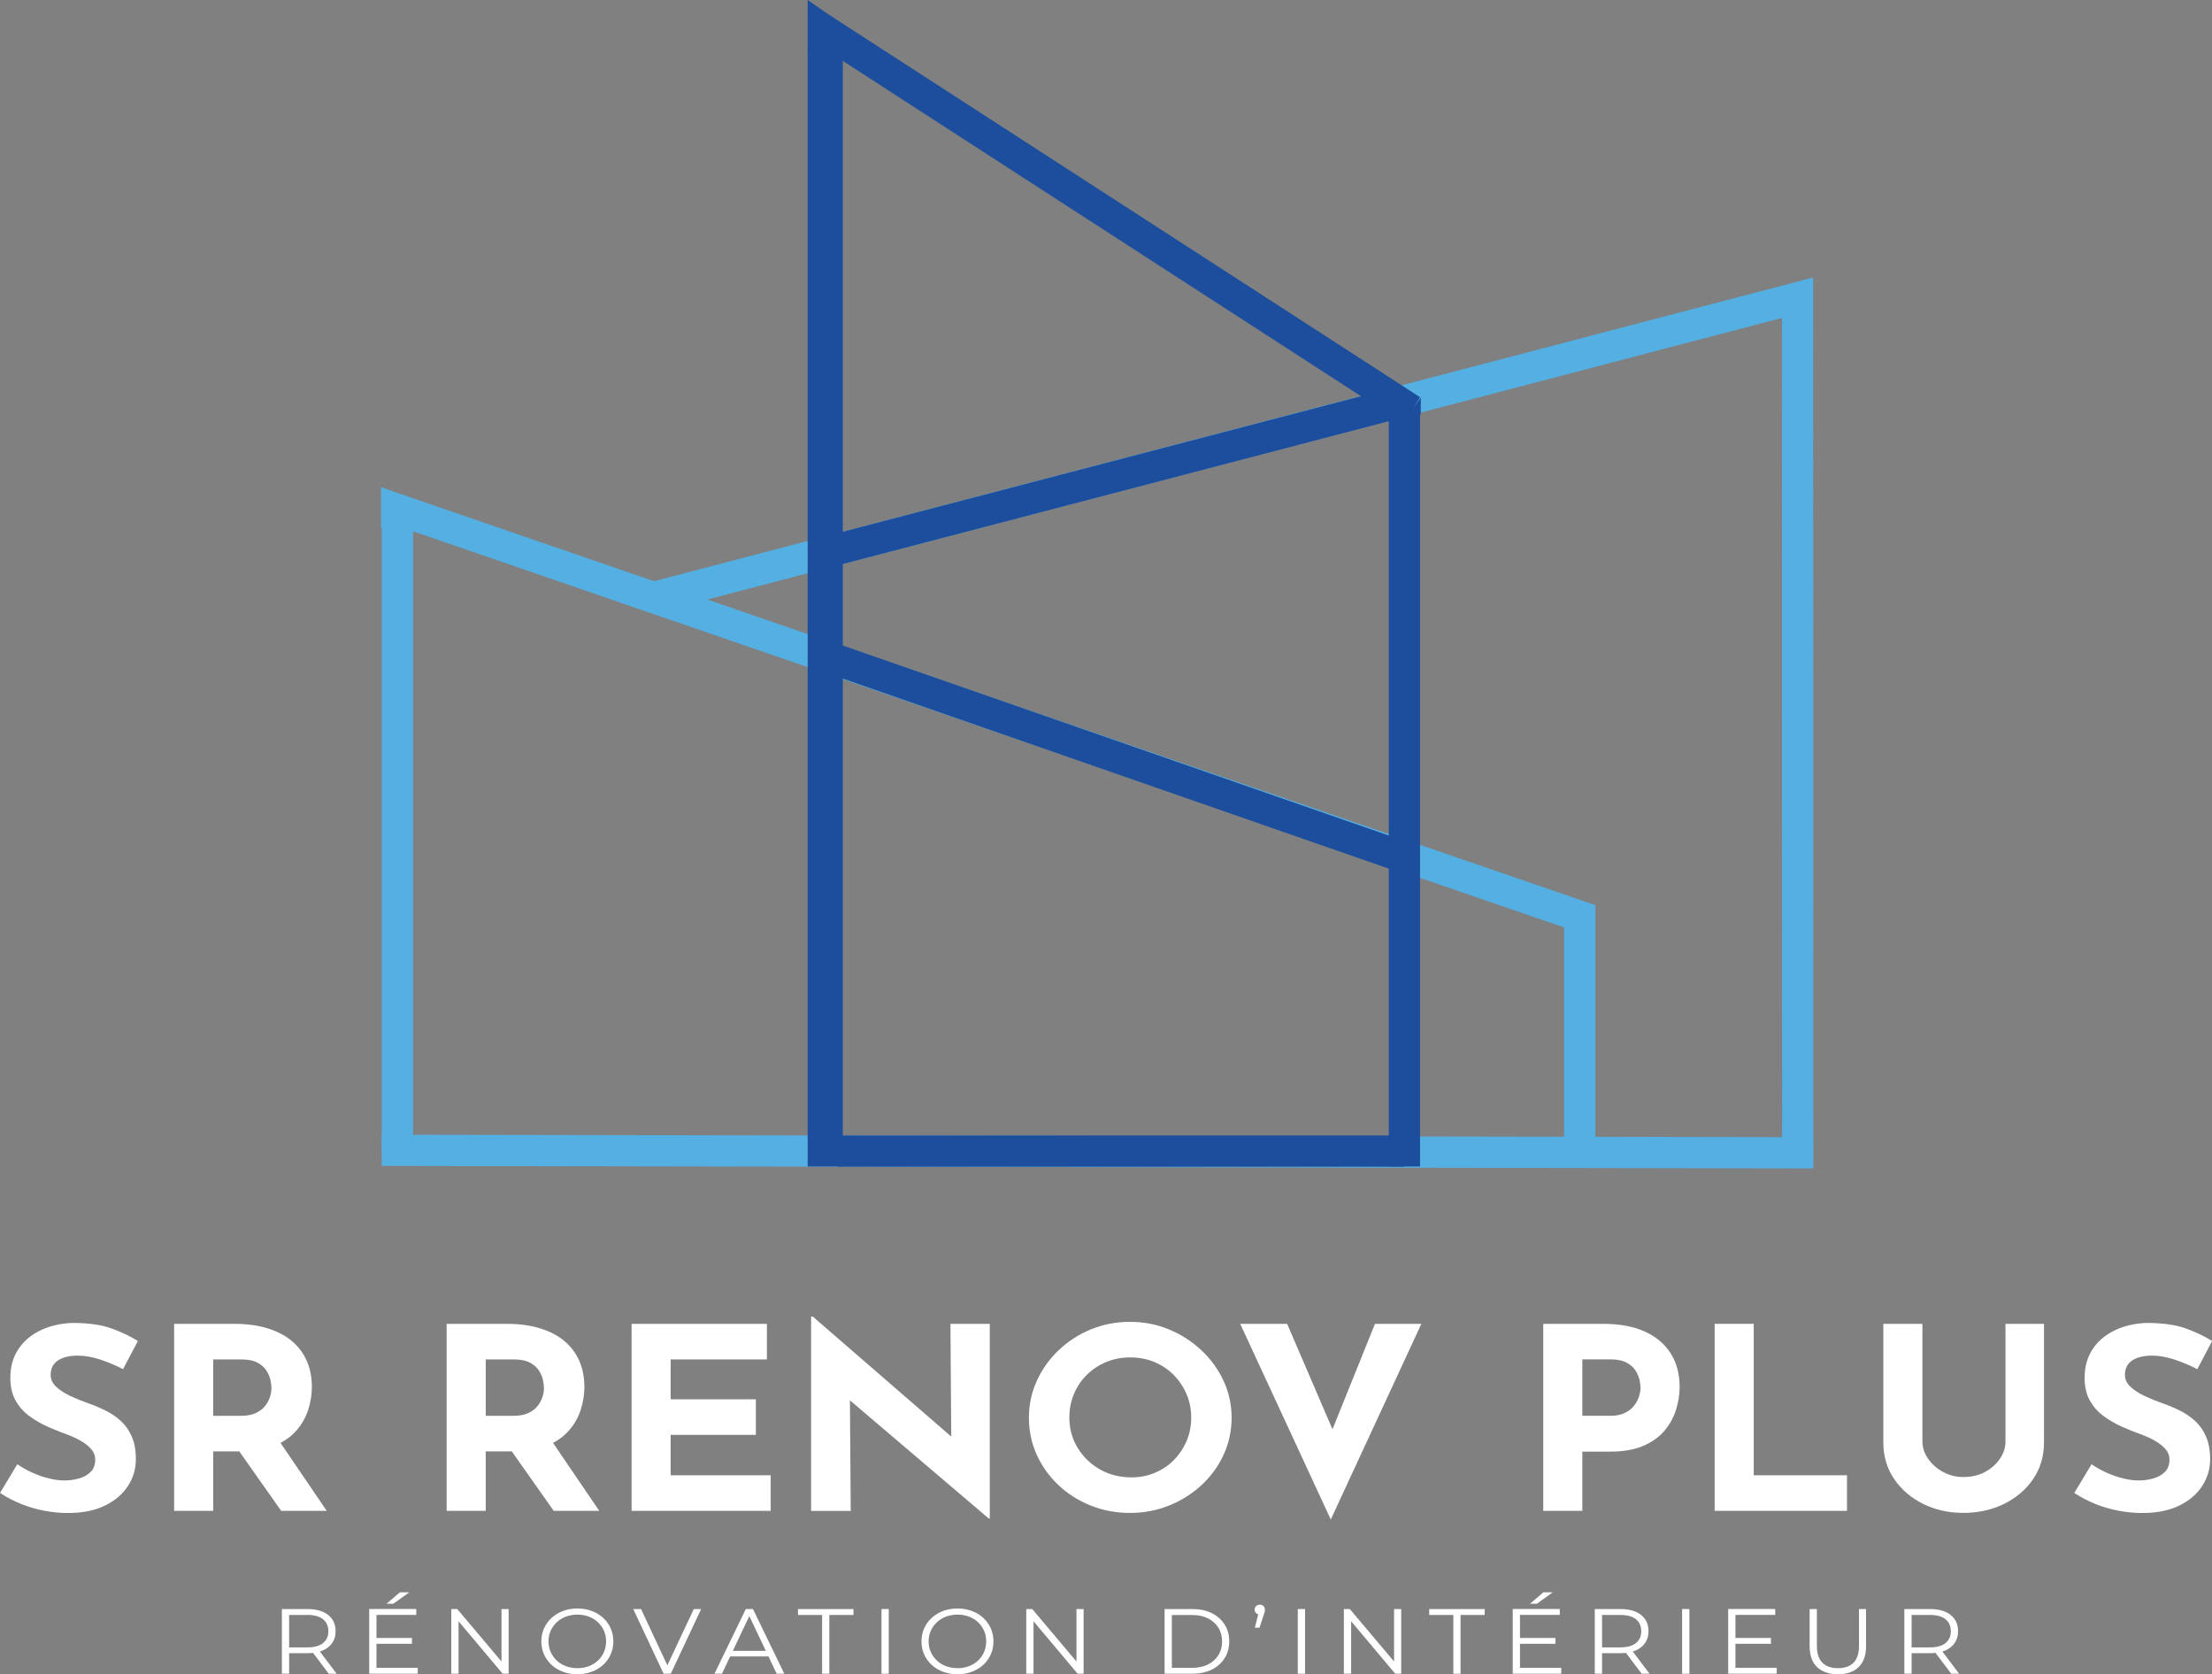 <?xml version="1.0" encoding="UTF-8"?>
<svg id="Calque_1" data-name="Calque 1" xmlns="http://www.w3.org/2000/svg" viewBox="0 0 566.57 428.85">
  <rect x="0" y="0" width="566.57" height="428.85" fill="#808080" stroke="none"/>
  <defs>
    <style>
      .cls-1 {
        fill: #fff;
      }

      .cls-2 {
        fill: #1c4e9d;
      }

      .cls-3, .cls-4 {
        fill: #54afe3;
      }

      .cls-4, .cls-5 {
        stroke: #54afe3;
      }

      .cls-4, .cls-5, .cls-6 {
        stroke-width: 8px;
      }

      .cls-4, .cls-5, .cls-6, .cls-7 {
        stroke-miterlimit: 10;
      }

      .cls-5, .cls-6, .cls-7 {
        fill: none;
      }

      .cls-6, .cls-7 {
        stroke: #1c4e9d;
      }

      .cls-7 {
        stroke-width: 9px;
      }
    </style>
  </defs>
  <g>
    <path class="cls-1" d="M31.48,350.68c-1.93-1-3.9-1.82-5.9-2.47-2-.65-3.88-.98-5.63-.98-2.16,0-3.87,.41-5.11,1.24s-1.86,2.06-1.86,3.71c0,1.13,.47,2.14,1.42,3.03,.94,.89,2.16,1.68,3.66,2.38,1.5,.7,3.05,1.32,4.66,1.89,1.47,.52,2.93,1.14,4.38,1.86,1.45,.72,2.75,1.61,3.9,2.67,1.15,1.06,2.07,2.39,2.76,3.97s1.04,3.53,1.04,5.83c0,2.43-.67,4.69-2,6.77-1.34,2.08-3.29,3.76-5.87,5.04-2.58,1.28-5.75,1.92-9.53,1.92-1.93,0-3.9-.18-5.9-.55-2-.37-3.97-.93-5.9-1.69-1.93-.76-3.8-1.72-5.59-2.9l4.42-7.35c1.2,.82,2.5,1.55,3.9,2.18,1.4,.63,2.82,1.12,4.25,1.46,1.43,.35,2.74,.52,3.94,.52s2.4-.16,3.62-.49c1.22-.33,2.23-.88,3.04-1.66,.8-.78,1.21-1.87,1.21-3.25,0-.95-.33-1.82-1-2.6-.67-.78-1.57-1.5-2.69-2.15-1.13-.65-2.36-1.21-3.69-1.69-1.57-.56-3.18-1.21-4.83-1.95-1.66-.74-3.21-1.64-4.66-2.7-1.45-1.06-2.62-2.39-3.52-3.97-.9-1.58-1.35-3.53-1.35-5.83,0-2.78,.66-5.18,1.97-7.22,1.31-2.04,3.16-3.66,5.56-4.85,2.39-1.19,5.15-1.86,8.29-1.99,4.1,0,7.42,.46,9.98,1.37,2.55,.91,4.84,2,6.87,3.25l-3.8,7.22Z"/>
    <path class="cls-1" d="M60,339.09c3.18,0,6.01,.38,8.49,1.14,2.49,.76,4.57,1.84,6.25,3.25,1.68,1.41,2.96,3.1,3.83,5.08,.87,1.97,1.31,4.2,1.31,6.67,0,1.95-.31,3.91-.93,5.86-.62,1.95-1.63,3.73-3.04,5.34-1.4,1.61-3.26,2.9-5.56,3.87-2.3,.98-5.16,1.46-8.56,1.46h-7.18v15.23h-10.01v-47.9h15.4Zm1.73,23.56c1.52,0,2.78-.24,3.8-.72,1.01-.48,1.81-1.08,2.38-1.82,.58-.74,.99-1.51,1.24-2.31,.25-.8,.38-1.55,.38-2.25,0-.52-.08-1.18-.24-1.98-.16-.8-.5-1.62-1-2.44-.51-.82-1.28-1.52-2.31-2.08-1.04-.56-2.43-.85-4.18-.85h-7.18v14.45h7.11Zm9.39,5.86l12.57,18.48h-11.67l-12.84-18.22,11.94-.26Z"/>
    <path class="cls-1" d="M129.8,339.09c3.18,0,6.01,.38,8.49,1.14,2.49,.76,4.57,1.84,6.25,3.25,1.68,1.41,2.96,3.1,3.83,5.08,.87,1.97,1.31,4.2,1.31,6.67,0,1.95-.31,3.91-.93,5.86-.62,1.95-1.63,3.73-3.04,5.34-1.4,1.61-3.26,2.9-5.56,3.87-2.3,.98-5.16,1.46-8.56,1.46h-7.18v15.23h-10.01v-47.9h15.4Zm1.73,23.56c1.52,0,2.78-.24,3.8-.72,1.01-.48,1.81-1.08,2.38-1.82,.58-.74,.99-1.51,1.24-2.31,.25-.8,.38-1.55,.38-2.25,0-.52-.08-1.18-.24-1.98-.16-.8-.5-1.62-1-2.44-.51-.82-1.28-1.52-2.31-2.08-1.04-.56-2.43-.85-4.18-.85h-7.18v14.45h7.11Zm9.39,5.86l12.57,18.48h-11.67l-12.84-18.22,11.94-.26Z"/>
    <path class="cls-1" d="M161.77,339.09h34.66v9.11h-24.65v10.22h21.82v9.11h-21.82v10.35h25.62v9.11h-35.63v-47.9Z"/>
    <path class="cls-1" d="M253.25,388.95l-38.53-32.8,2.97,1.56,.21,29.29h-10.15v-49.79h.41l37.7,32.67-2.21-.91-.21-29.87h10.08v49.85h-.28Z"/>
    <path class="cls-1" d="M263.54,363.11c0-3.3,.67-6.42,2-9.37,1.33-2.95,3.19-5.56,5.56-7.84,2.37-2.28,5.12-4.07,8.25-5.37,3.13-1.3,6.49-1.95,10.08-1.95s6.88,.65,10.01,1.95c3.13,1.3,5.9,3.09,8.32,5.37,2.42,2.28,4.3,4.89,5.66,7.84,1.36,2.95,2.04,6.08,2.04,9.37s-.68,6.55-2.04,9.5c-1.36,2.95-3.25,5.54-5.66,7.78-2.42,2.24-5.19,3.98-8.32,5.24-3.13,1.26-6.47,1.89-10.01,1.89s-6.95-.63-10.08-1.89c-3.13-1.26-5.88-3-8.25-5.24-2.37-2.23-4.22-4.83-5.56-7.78-1.34-2.95-2-6.12-2-9.5Zm10.36,0c0,2.13,.4,4.11,1.21,5.96,.8,1.84,1.93,3.47,3.38,4.88,1.45,1.41,3.13,2.51,5.04,3.29,1.91,.78,3.99,1.17,6.25,1.17s4.18-.39,6.04-1.17,3.49-1.88,4.87-3.29c1.38-1.41,2.46-3.04,3.25-4.88,.78-1.84,1.17-3.83,1.17-5.96s-.4-4.19-1.21-6.05c-.81-1.87-1.91-3.5-3.31-4.91-1.4-1.41-3.05-2.5-4.94-3.29-1.89-.78-3.94-1.17-6.15-1.17s-4.26,.39-6.15,1.17c-1.89,.78-3.54,1.88-4.97,3.29-1.43,1.41-2.53,3.05-3.31,4.91-.78,1.87-1.17,3.88-1.17,6.05Z"/>
    <path class="cls-1" d="M329.68,339.09l14.84,34.5-5.8-1.11,13.46-33.39h11.88l-23.2,50.12-23.2-50.12h12.01Z"/>
    <path class="cls-1" d="M410.67,339.09c4.19,0,7.73,.66,10.63,1.98,2.9,1.32,5.11,3.19,6.63,5.6,1.52,2.41,2.28,5.26,2.28,8.56,0,1.95-.31,3.92-.93,5.89-.62,1.97-1.61,3.76-2.97,5.37-1.36,1.61-3.18,2.9-5.45,3.87-2.28,.98-5.08,1.46-8.39,1.46h-7.18v15.17h-10.01v-47.9h15.4Zm1.73,23.56c1.52,0,2.78-.25,3.8-.75,1.01-.5,1.81-1.13,2.38-1.89,.58-.76,.99-1.55,1.24-2.38,.25-.82,.38-1.54,.38-2.15,0-.48-.08-1.12-.24-1.92-.16-.8-.5-1.62-1-2.44-.51-.82-1.28-1.52-2.31-2.08-1.04-.56-2.43-.85-4.18-.85h-7.18v14.45h7.11Z"/>
    <path class="cls-1" d="M439.18,339.09h10.01v38.79h23.89v9.11h-33.9v-47.9Z"/>
    <path class="cls-1" d="M492.41,369.29c0,1.52,.48,2.97,1.45,4.36,.97,1.39,2.24,2.52,3.83,3.38,1.59,.87,3.33,1.3,5.21,1.3,2.07,0,3.91-.43,5.52-1.3,1.61-.87,2.89-2,3.83-3.38,.94-1.39,1.42-2.84,1.42-4.36v-30.2h9.87v30.39c0,3.51-.92,6.63-2.76,9.34-1.84,2.71-4.33,4.84-7.46,6.38-3.13,1.54-6.61,2.31-10.43,2.31s-7.21-.77-10.32-2.31c-3.11-1.54-5.58-3.67-7.42-6.38-1.84-2.71-2.76-5.83-2.76-9.34v-30.39h10.01v30.2Z"/>
    <path class="cls-1" d="M562.77,350.68c-1.93-1-3.9-1.82-5.9-2.47-2-.65-3.88-.98-5.63-.98-2.16,0-3.87,.41-5.11,1.24s-1.86,2.06-1.86,3.71c0,1.13,.47,2.14,1.42,3.03,.94,.89,2.16,1.68,3.66,2.38,1.5,.7,3.05,1.32,4.66,1.89,1.47,.52,2.93,1.14,4.38,1.86,1.45,.72,2.75,1.61,3.9,2.67,1.15,1.06,2.07,2.39,2.76,3.97s1.04,3.53,1.04,5.83c0,2.43-.67,4.69-2,6.77s-3.29,3.76-5.87,5.04c-2.58,1.28-5.75,1.92-9.53,1.92-1.93,0-3.9-.18-5.9-.55s-3.97-.93-5.9-1.69c-1.93-.76-3.8-1.72-5.59-2.9l4.42-7.35c1.2,.82,2.5,1.55,3.9,2.18,1.4,.63,2.82,1.12,4.25,1.46,1.43,.35,2.74,.52,3.94,.52s2.4-.16,3.62-.49c1.22-.33,2.23-.88,3.04-1.66,.8-.78,1.21-1.87,1.21-3.25,0-.95-.33-1.82-1-2.6-.67-.78-1.57-1.5-2.69-2.15-1.13-.65-2.36-1.21-3.69-1.69-1.57-.56-3.18-1.21-4.83-1.95-1.66-.74-3.21-1.64-4.66-2.7-1.45-1.06-2.62-2.39-3.52-3.97s-1.35-3.53-1.35-5.83c0-2.78,.66-5.18,1.97-7.22,1.31-2.04,3.16-3.66,5.56-4.85s5.16-1.86,8.29-1.99c4.1,0,7.42,.46,9.98,1.37s4.84,2,6.87,3.25l-3.8,7.22Z"/>
  </g>
  <g>
    <path class="cls-1" d="M72.2,428.71v-16.57h6.58c1.49,0,2.77,.22,3.84,.67,1.07,.45,1.9,1.1,2.47,1.94,.58,.84,.87,1.87,.87,3.07s-.29,2.17-.87,3.02c-.58,.84-1.4,1.49-2.47,1.94-1.07,.45-2.35,.67-3.84,.67h-5.55l.83-.8v6.06h-1.86Zm1.86-5.92l-.83-.83h5.5c1.76,0,3.09-.36,4-1.09,.91-.73,1.37-1.74,1.37-3.05s-.46-2.35-1.37-3.08c-.91-.73-2.25-1.09-4-1.09h-5.5l.83-.83v9.96Zm10.14,5.92l-4.52-6.01h2.01l4.54,6.01h-2.03Z"/>
    <path class="cls-1" d="M96.43,427.19h10.57v1.51h-12.43v-16.57h12.05v1.51h-10.19v13.54Zm-.2-7.64h9.29v1.49h-9.29v-1.49Zm2.76-8.76l3.44-2.93h2.39l-4.07,2.93h-1.76Z"/>
    <path class="cls-1" d="M115.59,428.71v-16.57h1.53l12.13,14.39h-.8v-14.39h1.83v16.57h-1.53l-12.1-14.39h.8v14.39h-1.86Z"/>
    <path class="cls-1" d="M147.9,428.85c-1.32,0-2.55-.21-3.68-.63s-2.11-1.01-2.94-1.77c-.83-.77-1.47-1.66-1.93-2.67-.46-1.02-.69-2.13-.69-3.35s.23-2.33,.69-3.35c.46-1.02,1.1-1.91,1.93-2.67s1.8-1.36,2.92-1.78c1.12-.42,2.35-.63,3.69-.63s2.54,.21,3.67,.63c1.12,.42,2.1,1.01,2.92,1.76,.83,.76,1.47,1.65,1.93,2.67,.46,1.03,.69,2.15,.69,3.36s-.23,2.33-.69,3.36-1.1,1.92-1.93,2.67c-.83,.76-1.8,1.34-2.92,1.76-1.12,.42-2.34,.63-3.67,.63Zm0-1.56c1.05,0,2.03-.17,2.92-.51s1.67-.82,2.33-1.44c.66-.62,1.18-1.35,1.54-2.18s.55-1.74,.55-2.73-.18-1.91-.55-2.73c-.37-.83-.88-1.55-1.54-2.18-.66-.62-1.44-1.1-2.33-1.44-.9-.34-1.87-.51-2.92-.51s-2.03,.17-2.94,.51c-.9,.34-1.69,.82-2.35,1.44s-1.18,1.35-1.56,2.18c-.38,.83-.56,1.74-.56,2.73s.19,1.89,.56,2.72c.38,.84,.9,1.57,1.56,2.19,.66,.62,1.44,1.11,2.35,1.44s1.88,.51,2.94,.51Z"/>
    <path class="cls-1" d="M169.97,428.71l-7.78-16.57h2.01l7.28,15.6h-1.1l7.33-15.6h1.88l-7.78,16.57h-1.83Z"/>
    <path class="cls-1" d="M183,428.71l8.03-16.57h1.83l8.03,16.57h-1.96l-7.38-15.55h.75l-7.38,15.55h-1.93Zm3.16-4.43l.55-1.42h10.22l.55,1.42h-11.32Z"/>
    <path class="cls-1" d="M210.57,428.71v-15.05h-6.18v-1.51h14.21v1.51h-6.18v15.05h-1.86Z"/>
    <path class="cls-1" d="M225.78,428.71v-16.57h1.86v16.57h-1.86Z"/>
    <path class="cls-1" d="M245.26,428.85c-1.32,0-2.55-.21-3.68-.63s-2.11-1.01-2.94-1.77c-.83-.77-1.47-1.66-1.93-2.67-.46-1.02-.69-2.13-.69-3.35s.23-2.33,.69-3.35c.46-1.02,1.1-1.91,1.93-2.67s1.8-1.36,2.92-1.78c1.12-.42,2.35-.63,3.69-.63s2.54,.21,3.67,.63c1.12,.42,2.1,1.01,2.92,1.76,.83,.76,1.47,1.65,1.93,2.67,.46,1.03,.69,2.15,.69,3.36s-.23,2.33-.69,3.36-1.1,1.92-1.93,2.67c-.83,.76-1.8,1.34-2.92,1.76-1.12,.42-2.34,.63-3.67,.63Zm0-1.56c1.05,0,2.03-.17,2.92-.51s1.67-.82,2.33-1.44c.66-.62,1.18-1.35,1.54-2.18s.55-1.74,.55-2.73-.18-1.91-.55-2.73c-.37-.83-.88-1.55-1.54-2.18-.66-.62-1.44-1.1-2.33-1.44-.9-.34-1.87-.51-2.92-.51s-2.03,.17-2.94,.51c-.9,.34-1.69,.82-2.35,1.44s-1.18,1.35-1.56,2.18c-.38,.83-.56,1.74-.56,2.73s.19,1.89,.56,2.72c.38,.84,.9,1.57,1.56,2.19,.66,.62,1.44,1.11,2.35,1.44s1.88,.51,2.94,.51Z"/>
    <path class="cls-1" d="M262.86,428.71v-16.57h1.53l12.13,14.39h-.8v-14.39h1.83v16.57h-1.53l-12.1-14.39h.8v14.39h-1.86Z"/>
    <path class="cls-1" d="M298.29,428.71v-16.57h7.15c1.88,0,3.52,.35,4.93,1.05s2.51,1.68,3.3,2.92c.79,1.25,1.18,2.68,1.18,4.31s-.39,3.06-1.18,4.31c-.79,1.25-1.89,2.22-3.3,2.92s-3.06,1.05-4.93,1.05h-7.15Zm1.86-1.51h5.2c1.56,0,2.91-.29,4.05-.86,1.15-.58,2.04-1.37,2.67-2.39,.64-1.02,.95-2.19,.95-3.51s-.32-2.52-.95-3.53c-.64-1.01-1.53-1.8-2.67-2.38s-2.5-.86-4.05-.86h-5.2v13.54Z"/>
    <path class="cls-1" d="M321.41,416.92l1.11-4.36,.2,.99c-.38,0-.71-.11-.97-.34-.26-.23-.39-.53-.39-.91s.13-.69,.39-.92c.26-.24,.57-.36,.94-.36s.7,.12,.94,.37c.24,.25,.36,.55,.36,.91,0,.13,0,.25-.03,.38s-.05,.26-.09,.41c-.04,.15-.1,.33-.19,.56l-1.08,3.27h-1.21Z"/>
    <path class="cls-1" d="M332.41,428.71v-16.57h1.86v16.57h-1.86Z"/>
    <path class="cls-1" d="M344.21,428.71v-16.57h1.53l12.13,14.39h-.8v-14.39h1.83v16.57h-1.53l-12.1-14.39h.8v14.39h-1.86Z"/>
    <path class="cls-1" d="M372.25,428.71v-15.05h-6.18v-1.51h14.21v1.51h-6.18v15.05h-1.86Z"/>
    <path class="cls-1" d="M389.32,427.19h10.57v1.51h-12.43v-16.57h12.05v1.51h-10.19v13.54Zm-.2-7.64h9.29v1.49h-9.29v-1.49Zm2.76-8.76l3.44-2.93h2.39l-4.07,2.93h-1.76Z"/>
    <path class="cls-1" d="M408.48,428.71v-16.57h6.58c1.49,0,2.77,.22,3.84,.67,1.07,.45,1.9,1.1,2.47,1.94,.58,.84,.87,1.87,.87,3.07s-.29,2.17-.87,3.02c-.58,.84-1.4,1.49-2.47,1.94-1.07,.45-2.35,.67-3.84,.67h-5.55l.83-.8v6.06h-1.86Zm1.86-5.92l-.83-.83h5.5c1.76,0,3.09-.36,4-1.09,.91-.73,1.37-1.74,1.37-3.05s-.46-2.35-1.37-3.08c-.91-.73-2.25-1.09-4-1.09h-5.5l.83-.83v9.96Zm10.14,5.92l-4.52-6.01h2.01l4.54,6.01h-2.03Z"/>
    <path class="cls-1" d="M430.85,428.71v-16.57h1.86v16.57h-1.86Z"/>
    <path class="cls-1" d="M444.51,427.19h10.57v1.51h-12.43v-16.57h12.05v1.51h-10.19v13.54Zm-.2-7.64h9.29v1.49h-9.29v-1.49Z"/>
    <path class="cls-1" d="M470.74,428.85c-2.24,0-4.01-.61-5.3-1.82-1.29-1.21-1.93-3.01-1.93-5.4v-9.49h1.86v9.42c0,1.96,.47,3.4,1.41,4.33,.94,.93,2.26,1.4,3.97,1.4s3.05-.46,3.99-1.4c.94-.93,1.41-2.37,1.41-4.33v-9.42h1.81v9.49c0,2.38-.64,4.18-1.92,5.4-1.28,1.22-3.04,1.82-5.29,1.82Z"/>
    <path class="cls-1" d="M487.77,428.71v-16.57h6.58c1.49,0,2.77,.22,3.84,.67,1.07,.45,1.9,1.1,2.47,1.94,.58,.84,.87,1.87,.87,3.07s-.29,2.17-.87,3.02c-.58,.84-1.4,1.49-2.47,1.94-1.07,.45-2.35,.67-3.84,.67h-5.55l.83-.8v6.06h-1.86Zm1.86-5.92l-.83-.83h5.5c1.76,0,3.09-.36,4-1.09s1.37-1.74,1.37-3.05-.46-2.35-1.37-3.08-2.25-1.09-4-1.09h-5.5l.83-.83v9.96Zm10.14,5.92l-4.52-6.01h2.01l4.54,6.01h-2.03Z"/>
  </g>
  <line class="cls-4" x1="101.79" y1="295.34" x2="101.79" y2="134.35"/>
  <line class="cls-5" x1="101.79" y1="130.48" x2="407.41" y2="235.66"/>
  <line class="cls-4" x1="464.4" y1="295.29" x2="97.77" y2="294.64"/>
  <line class="cls-5" x1="167.77" y1="152.94" x2="462.97" y2="75.59"/>
  <line class="cls-4" x1="404.62" y1="232.04" x2="404.62" y2="294.02"/>
  <line class="cls-4" x1="460.46" y1="298.83" x2="460.41" y2="73.47"/>
  <line class="cls-6" x1="210.22" y1="7.18" x2="361.57" y2="105.11"/>
  <line class="cls-6" x1="208.82" y1="167.13" x2="359.72" y2="219.65"/>
  <line class="cls-6" x1="214.42" y1="140.72" x2="360.02" y2="102.63"/>
  <line class="cls-7" x1="211.37" y1="298.78" x2="211.37" y2="12.77"/>
  <line class="cls-6" x1="359.72" y1="106.03" x2="359.72" y2="298.78"/>
  <line class="cls-6" x1="214.67" y1="294.84" x2="359.72" y2="294.84"/>
  <polygon class="cls-2" points="363.9 106.22 363.93 101.89 360.57 106.16 363.9 106.22"/>
  <polygon class="cls-3" points="104.19 127.11 97.6 124.79 97.6 135.32 103.23 134.95 104.19 127.11"/>
  <polygon class="cls-2" points="213.3 4.47 206.87 0 206.87 13.35 213.09 13.35 213.3 4.47"/>
  <polygon class="cls-3" points="464.4 73.5 464.4 71.06 461.64 71.8 462.25 73.7 464.4 73.5"/>
</svg>
